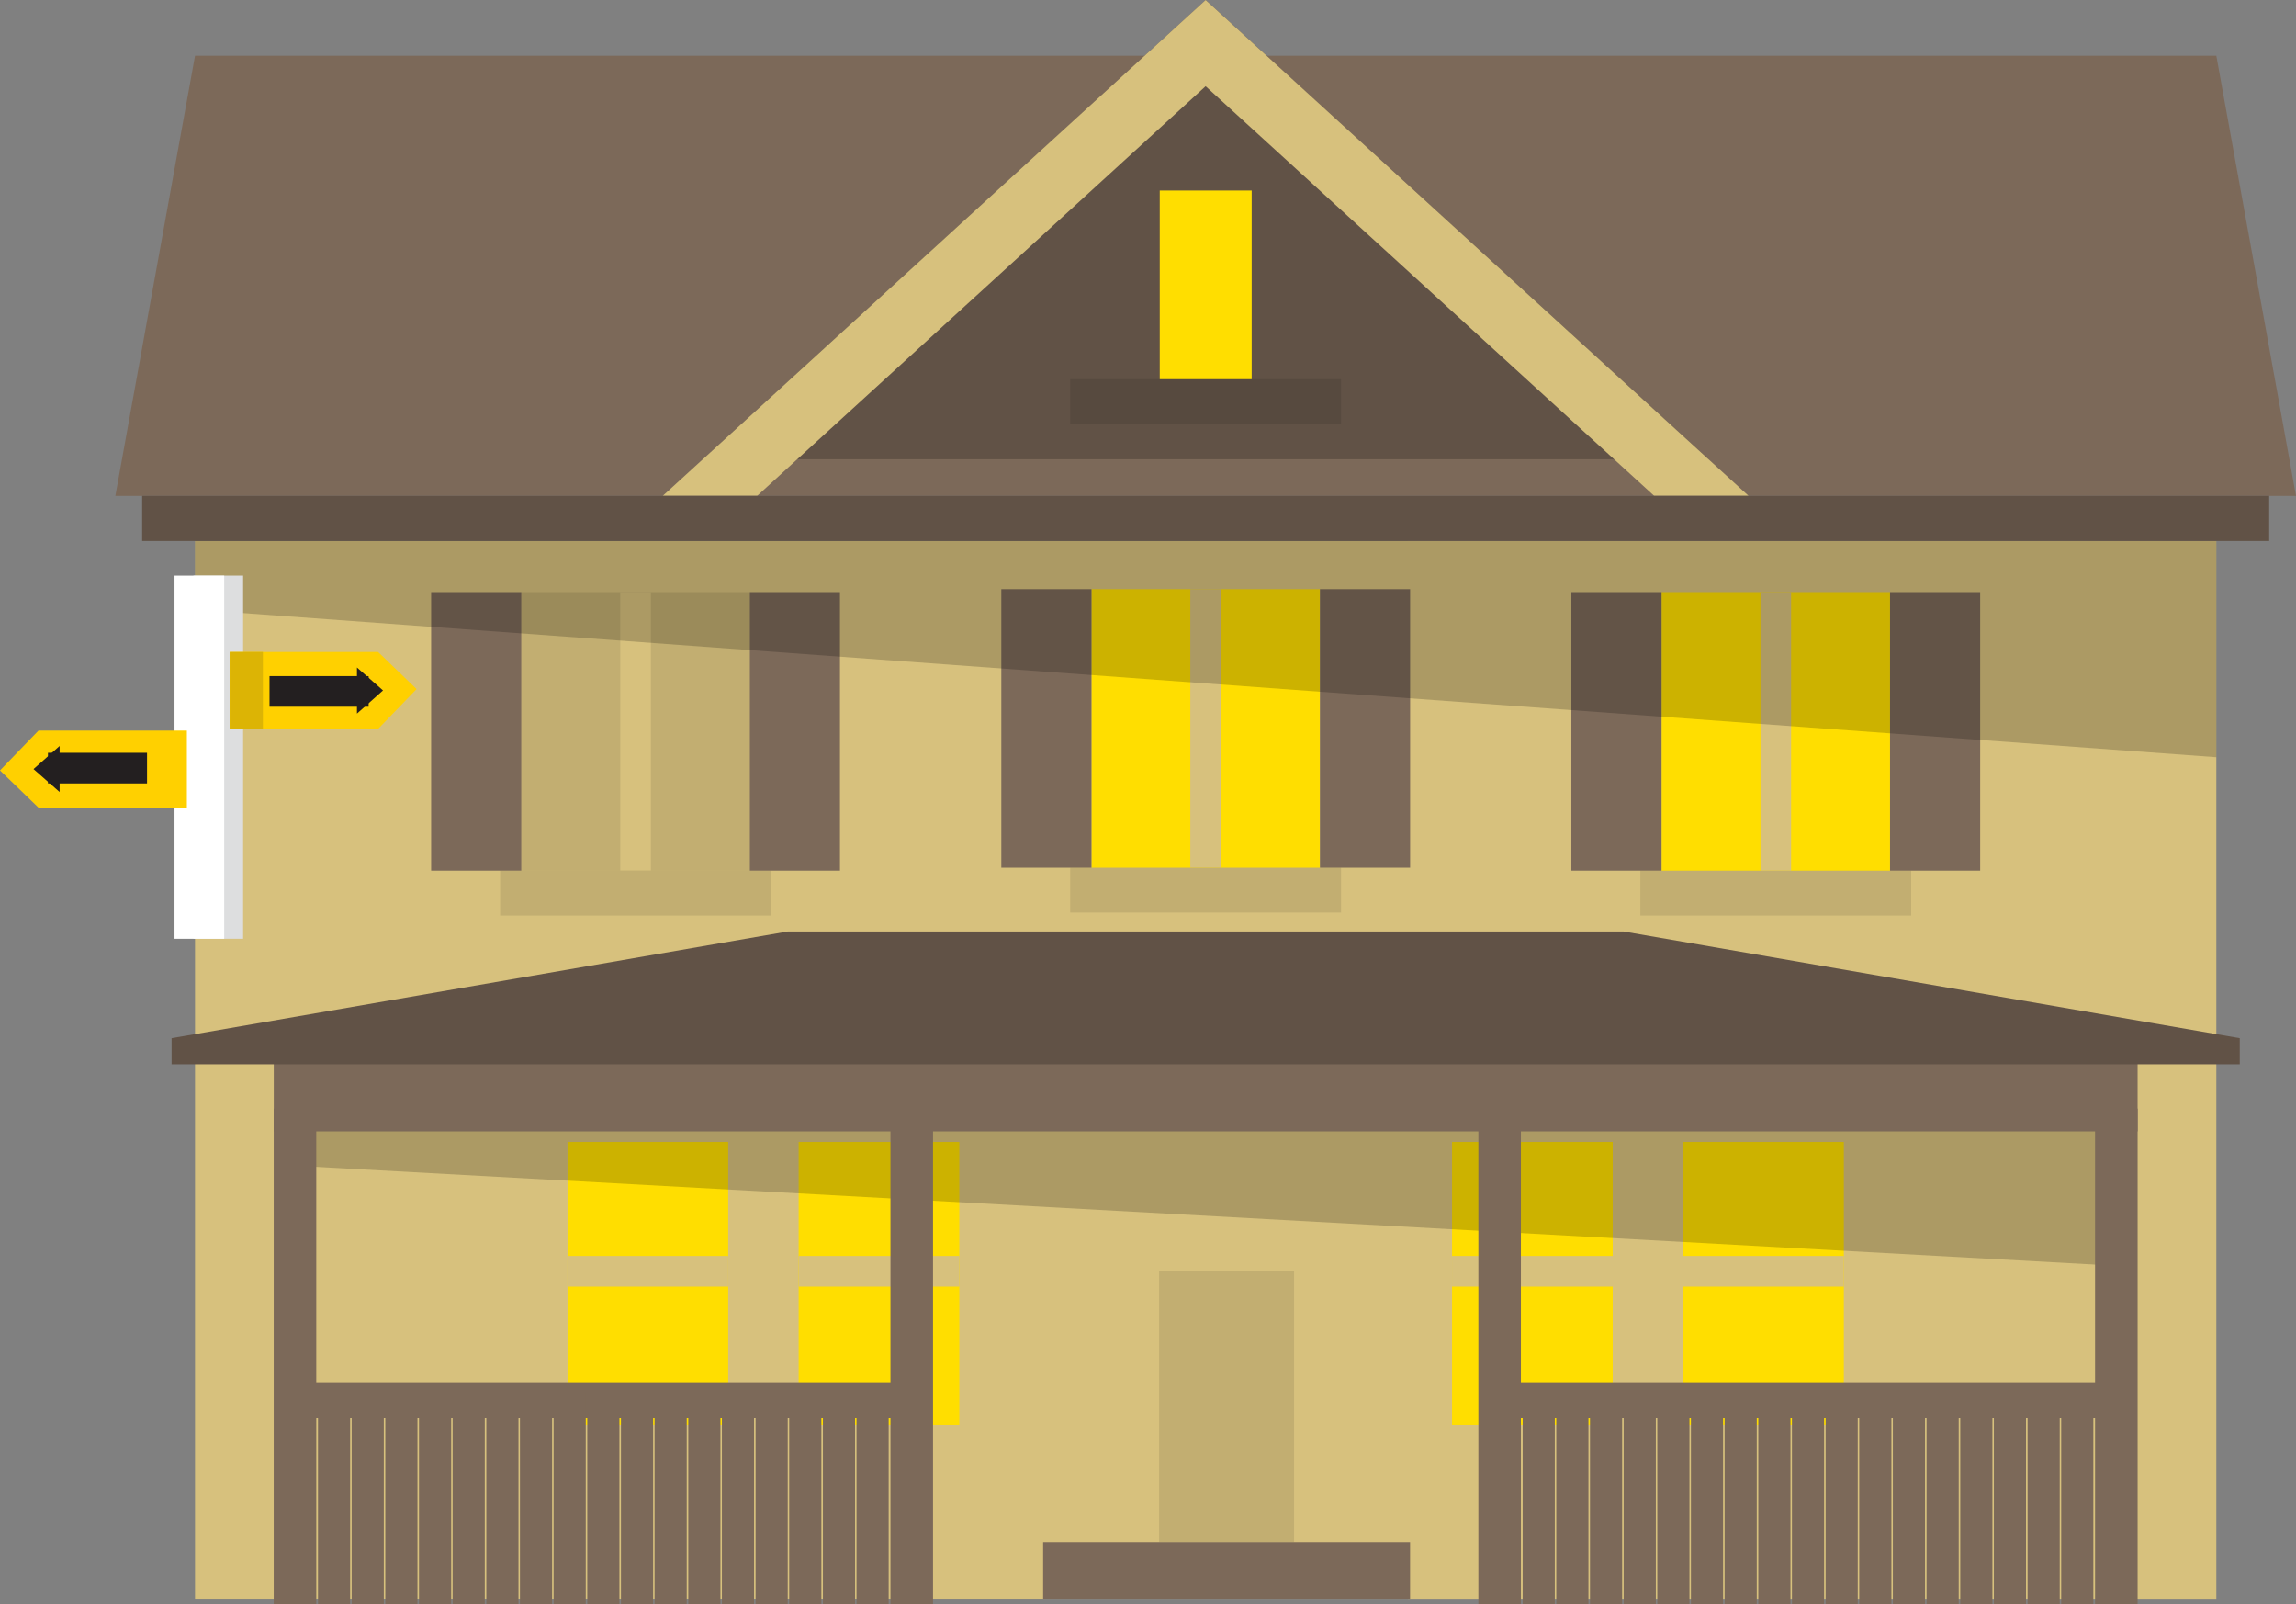 <?xml version="1.0" encoding="iso-8859-1"?>
<!-- Generator: Adobe Illustrator 18.0.0, SVG Export Plug-In . SVG Version: 6.00 Build 0)  -->
<!DOCTYPE svg PUBLIC "-//W3C//DTD SVG 1.1//EN" "http://www.w3.org/Graphics/SVG/1.1/DTD/svg11.dtd">
<svg version="1.1" id="Layer_1" xmlns="http://www.w3.org/2000/svg" xmlns:xlink="http://www.w3.org/1999/xlink" x="0px" y="0px"
	 viewBox="0 156.952 149.99 104.778" style="enable-background:new 0 156.952 149.99 104.778;" xml:space="preserve">
<rect x="0" y="156.952" width="149.99" height="104.778" fill="#808080" stroke="none"/>
<path style="fill:#D7C17D;" d="M12.74,192.283h132.045v69.128H12.74V192.283z"/>
<path style="fill:#7C6959;" d="M144.785,160.593H12.74l-5.204,28.743H149.99L144.785,160.593z"/>
<path style="fill:#615246;" d="M45.912,186.947l32.849-29.994l32.854,29.994"/>
<path style="fill:#D7C17D;" d="M108.059,189.333l-29.3-26.75l-29.294,26.75h-6.167l35.461-32.381l35.467,32.381H108.059z"/>
<path style="opacity:0.1;enable-background:new    ;" d="M75.72,239.976h8.817v17.726H75.72V239.976z"/>
<g>
	<path style="fill:#FFDE00;" d="M37.075,231.529h10.497v18.475H37.075V231.529z"/>
	<path style="fill:#FFDE00;" d="M71.298,195.428h14.927v18.192H71.298V195.428z"/>
	<path style="fill:#FFDE00;" d="M52.172,231.529h10.497v18.475H52.172V231.529z"/>
</g>
<g>
	<path style="fill:none;stroke:#D7C17D;stroke-width:2;stroke-miterlimit:10;" d="M37.075,239.976h10.497"/>
	<path style="fill:none;stroke:#D7C17D;stroke-width:2;stroke-miterlimit:10;" d="M52.172,239.976h10.497"/>
	<path style="fill:none;stroke:#D7C17D;stroke-width:2;stroke-miterlimit:10;" d="M78.76,195.428v18.192"/>
</g>
<g>
	<path style="fill:#7C6959;" d="M65.412,195.428h5.89v18.192h-5.89V195.428z"/>
	<path style="fill:#7C6959;" d="M86.228,195.428h5.89v18.192h-5.89V195.428z"/>
</g>
<path style="opacity:0.1;enable-background:new    ;" d="M69.913,213.621h17.694v2.929H69.913V213.621z"/>
<path style="opacity:0.1;enable-background:new    ;" d="M69.913,181.714h17.694v2.929H69.913V181.714z"/>
<path style="opacity:0.1;enable-background:new    ;" d="M34.056,195.62h14.927v18.192H34.056V195.62z"/>
<path style="fill:none;stroke:#D7C17D;stroke-width:2;stroke-miterlimit:10;" d="M41.519,195.62v18.192"/>
<g>
	<path style="fill:#7C6959;" d="M28.165,195.62h5.89v18.192h-5.89V195.62z"/>
	<path style="fill:#7C6959;" d="M48.982,195.62h5.89v18.192h-5.89V195.62z"/>
</g>
<path style="opacity:0.1;enable-background:new    ;" d="M32.672,213.814h17.694v2.929H32.672V213.814z"/>
<g>
	<path style="fill:#FFDE00;" d="M109.954,231.529h10.497v18.475h-10.497V231.529z"/>
	<path style="fill:#FFDE00;" d="M94.856,231.529h10.497v18.475H94.856V231.529z"/>
</g>
<g>
	<path style="fill:none;stroke:#D7C17D;stroke-width:2;stroke-miterlimit:10;" d="M120.45,239.976h-10.497"/>
	<path style="fill:none;stroke:#D7C17D;stroke-width:2;stroke-miterlimit:10;" d="M105.353,239.976H94.856"/>
</g>
<path style="fill:#FFDE00;" d="M108.543,195.62h14.927v18.192h-14.927V195.62z"/>
<path style="fill:none;stroke:#D7C17D;stroke-width:2;stroke-miterlimit:10;" d="M116.006,195.62v18.192"/>
<g>
	<path style="fill:#7C6959;" d="M123.469,195.62h5.89v18.192h-5.89V195.62z"/>
	<path style="fill:#7C6959;" d="M102.652,195.62h5.89v18.192h-5.89V195.62z"/>
</g>
<path style="opacity:0.1;enable-background:new    ;" d="M107.159,213.814h17.694v2.929h-17.694V213.814z"/>
<path style="fill:#615246;" d="M9.287,189.333h138.951v2.949H9.287V189.333z"/>
<path style="fill:#FFDE00;" d="M75.762,169.395h6.005v12.319h-6.005V169.395z"/>
<path style="fill:#7C6959;" d="M68.144,257.701h23.971v3.707H68.144V257.701z"/>
<path style="opacity:0.2;enable-background:new    ;" d="M12.74,192.283v4.477l132.045,9.643v-14.119"/>
<path style="opacity:0.2;enable-background:new    ;" d="M19.917,230.098v3.018l118.338,6.5v-9.518"/>
<g>
	<g>
		<path style="fill:#7C6959;stroke:#7C6959;stroke-width:1.492;stroke-miterlimit:10;" d="M18.627,230.098h1.287v30.887h-1.287
			V230.098z"/>
		<path style="fill:#7C6959;stroke:#7C6959;stroke-width:1.492;stroke-miterlimit:10;" d="M58.917,230.098h1.288v30.887h-1.288
			V230.098z"/>
		<path style="fill:#7C6959;stroke:#7C6959;stroke-width:1.492;stroke-miterlimit:10;" d="M19.271,247.969h39.646v0.87H19.271
			V247.969z"/>
		<path style="fill:#7C6959;stroke:#7C6959;stroke-width:1.492;stroke-miterlimit:10;" d="M21.519,248.604h0.608v12.38h-0.608
			V248.604z"/>
		<path style="fill:#7C6959;stroke:#7C6959;stroke-width:1.492;stroke-miterlimit:10;" d="M23.719,248.604h0.608v12.38h-0.608
			V248.604z"/>
		<path style="fill:#7C6959;stroke:#7C6959;stroke-width:1.492;stroke-miterlimit:10;" d="M25.917,248.604h0.608v12.38h-0.608
			V248.604z"/>
		<path style="fill:#7C6959;stroke:#7C6959;stroke-width:1.492;stroke-miterlimit:10;" d="M28.118,248.604h0.608v12.38h-0.608
			V248.604z"/>
		<path style="fill:#7C6959;stroke:#7C6959;stroke-width:1.492;stroke-miterlimit:10;" d="M30.315,248.604h0.608v12.38h-0.608
			V248.604z"/>
		<path style="fill:#7C6959;stroke:#7C6959;stroke-width:1.492;stroke-miterlimit:10;" d="M32.516,248.604h0.608v12.38h-0.608
			V248.604z"/>
		<path style="fill:#7C6959;stroke:#7C6959;stroke-width:1.492;stroke-miterlimit:10;" d="M34.712,248.604h0.608v12.38h-0.608
			V248.604z"/>
		<path style="fill:#7C6959;stroke:#7C6959;stroke-width:1.492;stroke-miterlimit:10;" d="M36.911,248.604h0.608v12.38h-0.608
			V248.604z"/>
		<path style="fill:#7C6959;stroke:#7C6959;stroke-width:1.492;stroke-miterlimit:10;" d="M39.11,248.604h0.608v12.38H39.11V248.604
			z"/>
		<path style="fill:#7C6959;stroke:#7C6959;stroke-width:1.492;stroke-miterlimit:10;" d="M41.311,248.604h0.608v12.38h-0.608
			V248.604z"/>
		<path style="fill:#7C6959;stroke:#7C6959;stroke-width:1.492;stroke-miterlimit:10;" d="M43.507,248.604h0.608v12.38h-0.608
			V248.604z"/>
		<path style="fill:#7C6959;stroke:#7C6959;stroke-width:1.492;stroke-miterlimit:10;" d="M45.709,248.604h0.608v12.38h-0.608
			V248.604z"/>
		<path style="fill:#7C6959;stroke:#7C6959;stroke-width:1.492;stroke-miterlimit:10;" d="M47.905,248.604h0.608v12.38h-0.608
			V248.604z"/>
		<path style="fill:#7C6959;stroke:#7C6959;stroke-width:1.492;stroke-miterlimit:10;" d="M50.106,248.604h0.608v12.38h-0.608
			V248.604z"/>
		<path style="fill:#7C6959;stroke:#7C6959;stroke-width:1.492;stroke-miterlimit:10;" d="M52.302,248.604h0.608v12.38h-0.608
			V248.604z"/>
		<path style="fill:#7C6959;stroke:#7C6959;stroke-width:1.492;stroke-miterlimit:10;" d="M54.504,248.604h0.608v12.38h-0.608
			V248.604z"/>
		<path style="fill:#7C6959;stroke:#7C6959;stroke-width:1.492;stroke-miterlimit:10;" d="M56.7,248.604h0.608v12.38H56.7V248.604z"
			/>
		<path style="fill:#7C6959;stroke:#7C6959;stroke-width:1.492;stroke-miterlimit:10;" d="M137.609,230.098h1.288v30.887h-1.288
			V230.098z"/>
		<path style="fill:#7C6959;stroke:#7C6959;stroke-width:1.492;stroke-miterlimit:10;" d="M97.323,230.098h1.286v30.887h-1.286
			V230.098z"/>
		<path style="fill:#7C6959;stroke:#7C6959;stroke-width:1.492;stroke-miterlimit:10;" d="M98.614,247.969h39.646v0.87H98.614
			V247.969z"/>
		<path style="fill:#7C6959;stroke:#7C6959;stroke-width:1.492;stroke-miterlimit:10;" d="M135.397,248.604h0.608v12.38h-0.608
			V248.604z"/>
		<path style="fill:#7C6959;stroke:#7C6959;stroke-width:1.492;stroke-miterlimit:10;" d="M133.201,248.604h0.608v12.38h-0.608
			V248.604z"/>
		<path style="fill:#7C6959;stroke:#7C6959;stroke-width:1.492;stroke-miterlimit:10;" d="M130.999,248.604h0.607v12.38h-0.607
			V248.604z"/>
		<path style="fill:#7C6959;stroke:#7C6959;stroke-width:1.492;stroke-miterlimit:10;" d="M128.803,248.604h0.608v12.38h-0.608
			V248.604z"/>
		<path style="fill:#7C6959;stroke:#7C6959;stroke-width:1.492;stroke-miterlimit:10;" d="M126.602,248.604h0.608v12.38h-0.608
			V248.604z"/>
		<path style="fill:#7C6959;stroke:#7C6959;stroke-width:1.492;stroke-miterlimit:10;" d="M124.4,248.604h0.609v12.38H124.4V248.604
			z"/>
		<path style="fill:#7C6959;stroke:#7C6959;stroke-width:1.492;stroke-miterlimit:10;" d="M122.204,248.604h0.608v12.38h-0.608
			V248.604z"/>
		<path style="fill:#7C6959;stroke:#7C6959;stroke-width:1.492;stroke-miterlimit:10;" d="M120.008,248.604h0.607v12.38h-0.607
			V248.604z"/>
		<path style="fill:#7C6959;stroke:#7C6959;stroke-width:1.492;stroke-miterlimit:10;" d="M117.807,248.604h0.608v12.38h-0.608
			V248.604z"/>
		<path style="fill:#7C6959;stroke:#7C6959;stroke-width:1.492;stroke-miterlimit:10;" d="M115.611,248.604h0.608v12.38h-0.608
			V248.604z"/>
		<path style="fill:#7C6959;stroke:#7C6959;stroke-width:1.492;stroke-miterlimit:10;" d="M113.409,248.604h0.608v12.38h-0.608
			V248.604z"/>
		<path style="fill:#7C6959;stroke:#7C6959;stroke-width:1.492;stroke-miterlimit:10;" d="M111.208,248.604h0.608v12.38h-0.608
			V248.604z"/>
		<path style="fill:#7C6959;stroke:#7C6959;stroke-width:1.492;stroke-miterlimit:10;" d="M109.012,248.604h0.608v12.38h-0.608
			V248.604z"/>
		<path style="fill:#7C6959;stroke:#7C6959;stroke-width:1.492;stroke-miterlimit:10;" d="M106.815,248.604h0.608v12.38h-0.608
			V248.604z"/>
		<path style="fill:#7C6959;stroke:#7C6959;stroke-width:1.492;stroke-miterlimit:10;" d="M104.614,248.604h0.608v12.38h-0.608
			V248.604z"/>
		<path style="fill:#7C6959;stroke:#7C6959;stroke-width:1.492;stroke-miterlimit:10;" d="M102.413,248.604h0.608v12.38h-0.608
			V248.604z"/>
		<path style="fill:#7C6959;stroke:#7C6959;stroke-width:1.492;stroke-miterlimit:10;" d="M100.216,248.604h0.608v12.38h-0.608
			V248.604z"/>
	</g>
	<path style="fill:#7C6959;stroke:#7C6959;stroke-width:1.484;stroke-miterlimit:10;" d="M78.76,226.455H18.626v3.643H78.76h60.14
		v-3.643H78.76z"/>
</g>
<path style="fill:#615246;" d="M106.066,217.785H78.76H51.459l-40.249,6.968v1.702H78.76h67.556v-1.702L106.066,217.785z"/>
<path style="fill:#DDDEDF;" d="M12.638,194.543h3.244v23.718h-3.244C12.638,218.261,12.638,194.543,12.638,194.543z"/>
<path style="fill:#FFD000;" d="M24.699,204.556h-9.694v-5.027h9.694l2.514,2.425L24.699,204.556z"/>
<path style="fill:#DCB405;" d="M15.005,199.528h2.169v5.031h-2.169V199.528z"/>
<g>
	<path style="fill:#FFFFFF;" d="M11.402,194.543h3.244v23.718h-3.244V194.543z"/>
	<path style="fill:#FFFFFF;stroke:#231F20;stroke-width:2;stroke-miterlimit:10;" d="M17.607,202.105h6.473"/>
</g>
<path style="fill:#231F20;" d="M23.319,200.543v3.013l1.703-1.514L23.319,200.543z"/>
<path style="fill:#FFD000;" d="M2.515,204.665h9.693v5.032H2.515L0,207.267L2.515,204.665z"/>
<path style="fill:#231F20;" d="M3.895,208.677v-3.008l-1.705,1.509L3.895,208.677z"/>
<path style="fill:#FFFFFF;stroke:#231F20;stroke-width:2;stroke-miterlimit:10;" d="M9.606,207.116H3.133"/>
</svg>
